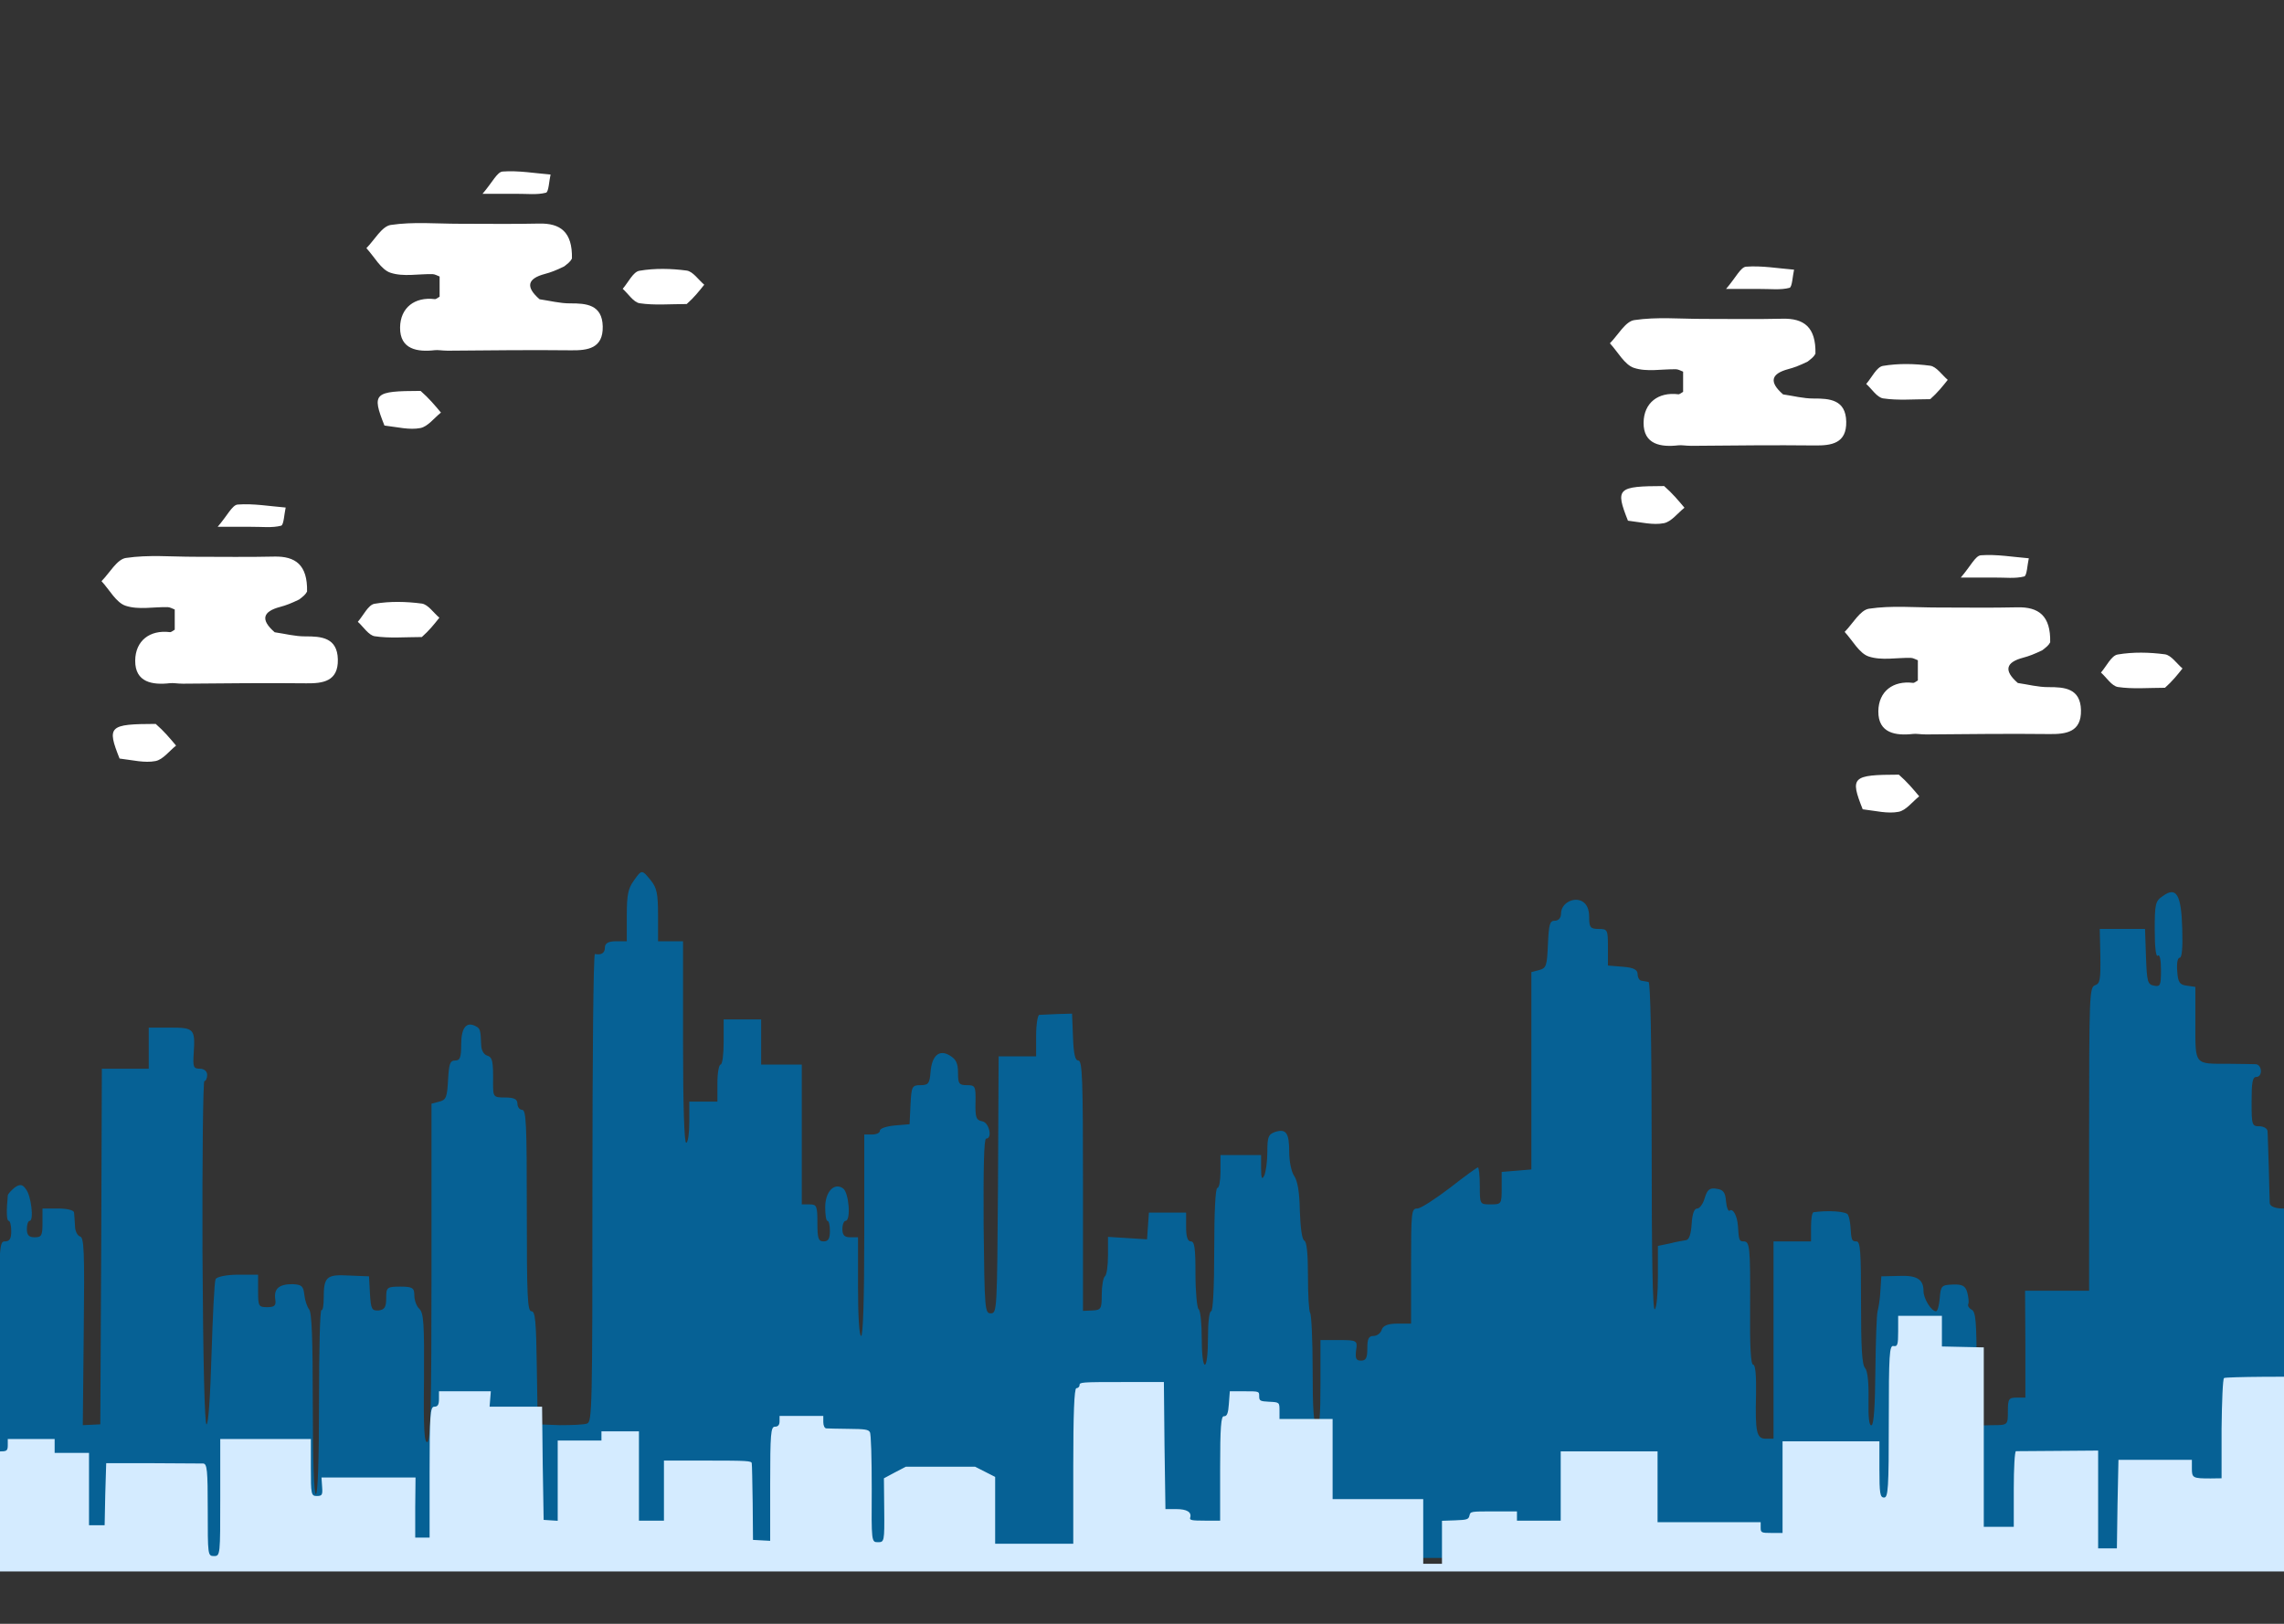 <svg width="1440" height="1024" viewBox="0 0 1440 1024" fill="none" xmlns="http://www.w3.org/2000/svg">
<rect x="0" y="0" width="1440" height="1024" fill="#333333" stroke="none"/>
<g clip-path="url(#clip0_46_42)">
<path d="M399.511 555.477C395.965 560.403 395.177 564.551 395.177 577.514V593.588H388.282C383.554 593.588 381.387 594.885 381.387 597.477C381.387 601.107 379.023 602.403 375.083 601.626C374.098 601.626 373.507 667.737 373.507 748.885C373.507 887.33 373.31 896.663 370.158 897.7C368.189 898.478 360.506 898.737 352.823 898.737L339.033 898.219L338.442 862.441C338.048 833.145 337.457 826.922 335.093 826.922C332.532 826.922 332.138 817.589 332.138 763.404C332.138 708.7 331.744 699.885 329.183 699.885C327.607 699.885 326.228 698.07 326.228 695.996C326.228 693.144 324.061 692.107 318.545 692.107C311.256 692.107 310.862 691.848 310.862 683.552C311.059 669.033 310.468 666.7 307.119 665.663C305.149 665.144 303.376 662.292 303.376 658.922C302.982 649.329 302.785 648.552 299.633 646.996C293.92 644.144 290.768 648.292 290.768 658.663C290.768 666.959 289.98 668.774 287.025 668.774C283.676 668.774 283.085 670.848 282.494 680.959C281.903 691.848 281.312 693.663 276.978 694.7L272.053 695.996V802.033C272.053 886.552 271.462 908.33 269.492 909.367C267.522 910.145 266.931 901.848 267.325 869.441C267.522 834.7 267.128 827.959 264.37 825.367C262.597 823.811 261.218 819.922 261.218 816.811C261.218 812.145 260.036 811.367 252.353 811.367C243.882 811.367 243.488 811.885 243.488 818.626C243.488 824.33 242.503 825.885 238.76 826.404C234.426 826.663 233.835 825.626 233.244 815.774L232.653 804.885L219.849 804.367C205.862 803.589 204.089 805.145 204.089 818.626C204.089 823.293 203.498 826.663 202.71 826.145C201.725 825.367 201.134 851.293 201.134 883.441C201.134 921.034 200.346 942.293 199.164 942.293C197.982 942.293 197.194 921.552 197.194 885.256C197.194 844.552 196.603 827.441 194.83 825.626C193.648 824.071 192.269 820.182 191.875 816.552C191.284 811.108 190.299 810.07 184.389 809.811C175.918 809.811 172.569 812.663 173.554 819.404C174.145 823.293 173.16 824.33 168.432 824.33C163.113 824.33 162.719 823.811 162.719 814.219V803.848H149.914C143.019 803.848 136.518 805.145 135.927 806.7C135.139 808.256 134.154 829.515 133.366 853.885C132.578 880.589 131.396 898.219 130.214 898.219C129.032 898.219 128.047 859.848 127.653 789.848C127.456 730.478 128.047 681.737 128.835 681.737C129.82 681.737 130.608 679.922 130.608 677.848C130.608 675.515 128.638 673.959 126.077 673.959C121.94 673.959 121.546 672.922 122.137 664.107C123.122 648.811 122.334 648.033 107.362 648.033H93.769V660.996V673.959H78.995H64.22L63.826 785.959L63.235 898.219L57.719 898.478L52.203 898.737L52.794 839.626C53.385 788.552 52.991 780.256 50.43 779.737C48.854 779.219 47.278 776.367 47.278 772.996C47.081 769.885 46.884 765.996 46.687 764.7C46.687 763.144 42.156 762.107 36.64 762.107H26.79V771.181C26.79 779.219 26.199 780.256 21.865 780.256C18.319 780.256 16.94 778.959 16.94 775.07C16.94 772.219 17.728 769.885 18.713 769.885C21.471 769.885 19.698 754.07 16.349 749.922C14.182 746.811 12.606 746.552 9.257 748.885C7.09 750.7 5.12 752.774 4.923 753.811C3.938 763.922 4.135 769.885 5.514 769.885C6.302 769.885 7.09 772.737 7.09 776.367C7.09 781.033 6.105 782.848 3.15 782.848C-0.79 782.848 -0.79 784.663 -0.79 882.663V982.478H728.105H1457V921.552C1457 888.108 1456.21 860.626 1455.42 860.626C1454.44 860.626 1453.85 842.996 1453.85 821.737C1454.05 786.219 1453.85 782.848 1450.7 782.848C1447.94 782.848 1447.15 780.515 1447.15 772.478V762.107H1439.27C1434.54 762.107 1431.19 760.811 1431 758.737C1431 757.181 1430.6 746.811 1430.41 736.181C1430.01 725.552 1429.81 715.181 1429.62 713.367C1429.62 711.811 1427.25 710.255 1424.5 710.255C1419.77 710.255 1419.57 709.478 1419.57 694.7C1419.57 682.515 1420.16 679.144 1422.53 679.144C1426.66 679.144 1426.27 671.366 1422.13 671.107C1420.16 671.107 1412.48 670.848 1404.8 670.848C1383.32 670.848 1384.11 671.885 1384.11 645.44V622.366L1378.79 621.589C1374.26 621.07 1373.08 619.514 1372.68 612.255C1372.29 607.589 1372.88 603.959 1374.26 603.959C1375.64 603.959 1376.23 597.737 1375.84 585.551C1375.25 564.033 1372.09 558.848 1363.62 565.07C1358.89 568.181 1358.5 569.996 1358.5 586.329C1358.5 597.737 1359.29 603.7 1360.47 602.663C1361.65 601.626 1362.44 605.255 1362.44 611.737C1362.44 621.329 1362.05 622.366 1358.11 621.589C1353.97 620.811 1353.58 619.255 1352.98 603.181L1352.39 585.811H1338.21H1323.83L1324.22 602.922C1324.42 617.7 1324.03 620.292 1320.87 621.329C1317.33 622.626 1317.13 627.292 1317.13 718.292V813.959H1297.04H1276.75L1276.94 847.663V881.367H1271.43C1266.5 881.367 1265.91 882.145 1265.91 889.923C1265.91 898.737 1265.91 898.737 1256.06 898.737L1246.21 898.997V863.219C1246.21 833.145 1245.62 827.182 1243.06 825.885C1241.48 825.108 1240.5 823.552 1240.89 822.515C1241.48 821.219 1241.09 818.108 1240.3 814.996C1239.12 810.848 1237.15 809.811 1231.04 810.07C1224.15 810.33 1223.56 810.848 1222.97 818.626C1222.57 823.293 1221.59 826.922 1220.6 826.922C1217.65 826.922 1212.72 818.885 1212.72 814.219C1212.72 806.7 1208.58 804.107 1196.96 804.626L1186.13 804.885L1185.54 813.959C1185.34 818.885 1184.35 824.848 1183.76 826.922C1183.17 828.996 1182.58 845.848 1182.38 864.256C1182.19 886.293 1181.4 898.219 1180.02 898.737C1178.44 899.515 1177.85 894.071 1178.05 882.663C1178.25 871.515 1177.46 864.515 1175.88 862.7C1173.91 860.626 1173.32 849.737 1173.32 821.478C1173.32 788.811 1172.93 782.848 1170.37 782.848C1167.41 782.848 1167.22 782.07 1166.62 772.996C1166.43 770.663 1165.84 767.293 1165.05 765.996C1164.06 763.922 1152.64 763.144 1143.38 764.441C1142.39 764.7 1141.8 768.848 1141.8 773.774V782.848H1129.98H1118.16V845.071V907.293H1113.43C1107.52 907.293 1106.54 903.663 1107.13 879.293C1107.33 867.367 1106.74 860.626 1105.36 860.626C1103.78 860.626 1103.19 848.959 1103.39 824.848C1103.58 785.959 1103.19 782.848 1099.25 782.848C1096.49 782.848 1096.3 782.07 1095.7 772.996C1095.31 766.774 1092.55 761.848 1090.58 763.404C1089.6 764.181 1088.61 761.589 1088.22 757.7C1087.82 751.996 1086.45 750.181 1082.31 749.663C1077.97 748.885 1076.4 750.181 1074.82 755.367C1073.84 758.996 1071.67 762.107 1070.09 762.107C1068.12 762.107 1066.94 765.478 1066.55 771.7C1066.15 778.182 1064.97 781.811 1063 782.07C1061.43 782.33 1056.7 783.107 1052.76 784.144L1045.27 785.7V804.885C1045.27 815.515 1044.48 824.848 1043.3 825.626C1041.92 826.663 1041.33 791.922 1041.33 723.478C1041.33 656.07 1040.54 619.514 1039.36 619.255C1038.38 618.996 1036.21 618.737 1035.03 618.477C1033.65 618.477 1032.47 616.403 1032.47 614.329C1032.47 611.477 1029.91 610.181 1023.21 609.663L1013.75 608.885V597.218C1013.75 586.329 1013.56 585.811 1007.84 585.811C1002.72 585.811 1001.93 584.774 1001.93 578.551C1001.93 573.366 1000.55 570.255 997.599 568.44C992.083 565.329 984.203 569.737 984.203 575.959C984.203 578.811 982.627 580.626 980.263 580.626C977.111 580.626 976.52 582.7 975.929 595.403C975.338 609.144 974.944 610.44 970.413 611.737L965.488 613.033V675.255V737.478L956.229 738.255L946.774 739.033V749.404C946.774 759.256 946.577 759.515 939.879 759.515C932.984 759.515 932.984 759.515 932.984 747.848C932.984 741.367 932.393 736.181 931.802 736.181C931.211 736.181 923.331 741.885 914.072 749.144C904.813 756.144 895.751 762.107 893.584 762.107C889.841 762.107 889.644 763.922 889.644 798.404V834.7H880.976C875.066 834.7 871.914 835.996 871.126 838.589C870.535 840.663 868.171 842.478 866.004 842.478C862.852 842.478 862.064 844.293 862.064 850.256C862.064 856.219 861.276 858.034 858.124 858.034C854.972 858.034 854.381 856.737 854.972 851.552C855.957 845.33 855.563 845.071 844.137 845.071H832.514V872.552C832.514 893.293 831.923 899.774 830.15 898.737C828.18 897.96 827.589 888.626 827.589 863.737C827.589 845.071 826.801 828.996 826.013 827.959C825.225 826.922 824.634 816.552 824.634 804.626C824.634 790.367 823.846 782.848 822.27 782.33C820.891 781.552 819.906 774.552 819.512 763.663C819.315 751.996 818.133 744.737 815.966 741.626C814.193 739.033 812.814 732.552 812.814 726.33C812.814 714.404 810.844 711.552 803.753 713.885C799.616 715.441 799.025 716.996 799.025 726.589C799.025 732.552 798.04 739.293 797.055 741.367C795.676 744.218 795.085 743.181 795.085 736.7V728.404H782.28H769.475V738.774C769.475 744.478 768.687 749.144 767.505 749.144C766.323 749.144 765.535 763.922 765.535 788.033C765.535 812.145 764.747 826.922 763.565 826.922C762.383 826.922 761.595 834.182 761.595 843.774C761.595 853.367 760.807 860.626 759.625 860.626C758.443 860.626 757.655 853.367 757.655 844.034C757.655 834.7 756.867 826.404 755.685 825.626C754.7 824.848 753.715 814.737 753.715 803.33C753.715 786.737 753.124 782.848 750.76 782.848C748.79 782.848 747.805 779.996 747.805 773.774V764.7H736.182H724.362L723.771 772.996L723.18 781.552L710.966 780.774L698.555 779.996V791.663C698.555 798.145 697.767 804.107 696.585 804.885C695.6 805.663 694.615 810.848 694.615 816.293C694.615 825.367 694.221 826.145 688.705 826.404L682.795 826.663V747.589C682.795 680.441 682.401 668.774 679.84 668.774C677.87 668.774 676.885 664.885 676.491 653.996L675.9 639.218L666.641 639.477C661.323 639.737 656.398 639.996 655.216 639.996C654.231 640.255 653.246 645.959 653.246 653.218V666.181H641.426H629.606L629.212 747.07C628.621 826.145 628.621 828.219 624.681 828.219C620.938 828.219 620.741 826.145 620.15 772.996C619.953 736.959 620.347 718.033 621.726 718.033C625.863 718.033 623.696 707.922 619.362 707.144C615.422 706.367 614.831 704.811 615.028 695.218C615.225 684.848 614.831 684.329 609.512 684.329C604.587 684.329 603.996 683.292 603.996 676.552C603.996 670.589 602.814 667.996 598.874 665.663C592.176 661.515 587.448 665.663 586.66 676.292C586.069 683.292 585.281 684.329 580.356 684.329C575.037 684.329 574.643 685.107 574.052 696.515L573.461 708.959L564.202 709.737C558.883 710.255 554.746 711.552 554.746 713.107C554.746 714.404 552.579 715.441 549.821 715.441H544.896V778.959C544.896 819.663 544.108 842.478 542.926 842.478C541.744 842.478 540.956 830.293 540.956 811.367V780.256H536.031C532.485 780.256 531.106 778.959 531.106 775.07C531.106 772.219 532.091 769.885 533.076 769.885C536.622 769.885 535.243 751.996 531.5 749.404C525.984 745.515 520.271 751.478 520.271 761.33C520.271 765.996 520.862 769.885 521.65 769.885C522.635 769.885 523.226 772.737 523.226 776.367C523.226 781.033 522.241 782.848 519.286 782.848C515.937 782.848 515.347 781.033 515.347 771.181C515.347 760.552 514.953 759.515 510.422 759.515H505.497V715.441V671.366H492.692H479.887V657.107V642.848H468.067H456.247V657.107C456.247 664.885 455.459 671.366 454.277 671.366C453.292 671.366 452.307 676.552 452.307 683.033V694.7H443.442H434.577V707.663C434.577 714.663 433.789 720.626 432.607 720.626C431.425 720.626 430.637 697.811 430.637 657.107V593.588H422.757H414.877V577.255C414.877 563.514 414.089 559.885 410.346 555.218C404.633 548.218 404.633 548.218 399.511 555.477Z" fill="#066195"/>
<path d="M1224.32 839.496V849.11L1237.52 849.402L1250.72 849.693V906.213V962.831H1260.18H1269.63V939.038C1269.63 925.928 1270.22 915.245 1271.01 915.148C1272 915.148 1283.82 915.051 1297.8 914.954L1322.82 914.759V945.545V976.427H1328.73H1334.64L1335.04 948.555L1335.63 920.586H1358.68H1381.92V926.025C1381.92 932.046 1382.51 932.337 1393.74 932.337L1400.64 932.24V900.969C1400.83 883.78 1401.42 869.407 1402.21 869.019C1402.8 868.63 1413.64 868.339 1426.25 868.242L1448.9 868.145V929.521V990.994H720.006H-8.889V974.97C-8.889 961.374 -8.495 958.946 -5.934 958.946C-3.373 958.946 -2.979 955.839 -2.979 937.096C-2.979 915.925 -2.782 915.245 0.961 915.245C4.31 915.245 4.901 914.565 4.901 911.36V907.476H19.676H34.451V911.846V916.216H45.286H56.121V939.038V961.86H61.046H65.971L66.365 942.243L66.956 922.723H95.914C112.068 922.82 126.449 922.917 128.025 922.917C130.586 923.014 130.98 926.899 130.98 952.148C130.98 980.603 130.98 981.282 134.92 981.282C138.86 981.282 138.86 980.603 138.86 944.379V907.476H167.425H195.99V925.442C195.99 942.437 196.187 943.408 199.733 943.408C203.082 943.408 203.476 942.728 203.082 937.581L202.688 931.754H232.434H261.984L261.787 950.692V969.629H266.318H270.849V928.355C270.849 892.326 271.243 887.082 273.804 887.082C275.971 887.082 276.759 885.917 276.759 882.226V877.371H293.11H309.461L309.067 882.226L308.673 887.082H325.221H341.769L342.163 922.723L342.754 958.461L347.088 958.752L351.619 959.043V933.794V908.447H365.409H379.198V905.534V902.62H391.018H402.838V930.783V958.946H410.718H418.598V940.009V921.072H446.178C471 921.072 473.758 921.266 473.955 922.723C474.152 923.694 474.349 934.959 474.546 947.778L474.743 971.086L480.062 971.377L485.578 971.668V935.736C485.578 904.368 485.972 899.707 488.533 899.707C490.503 899.707 491.488 898.638 491.488 896.308V892.909H505.278H519.067V896.793C519.067 898.93 519.855 900.775 521.037 900.775C522.022 900.872 528.523 900.969 535.024 901.066C545.268 901.163 547.435 901.455 548.42 903.106C549.208 904.174 549.602 920.198 549.602 938.747C549.405 972.348 549.405 972.542 553.542 972.542C557.482 972.542 557.679 972.154 557.482 952.343L557.285 932.24L564.18 928.55L571.075 924.956H592.942H614.809L621.113 928.161L627.417 931.366V952.44V973.513H652.042H676.666V924.471C676.666 892.423 677.257 875.428 678.636 875.428C679.621 875.428 680.606 874.554 680.606 873.486C680.606 871.641 681.985 871.544 707.201 871.544H733.796L734.19 911.555L734.781 951.663H741.479C748.374 951.663 751.526 953.605 750.344 957.198C749.95 958.655 751.526 958.946 759.603 958.946H769.256V925.928C769.256 899.998 769.847 893.006 771.62 893.103C773.59 893.297 774.378 891.161 774.772 885.334L775.363 877.371H784.622C793.881 877.371 793.881 877.371 793.881 880.478C793.881 883.392 794.472 883.683 800.185 883.974C806.686 884.266 806.686 884.363 806.686 889.607V894.851H823.43H840.175V920.101V945.35H868.74H897.305V965.744V986.138H903.215H909.125V972.639V959.043L917.399 958.752C925.082 958.461 925.87 958.169 926.461 955.742C927.052 953.119 927.249 953.119 941.827 953.119H956.404V956.033V958.946H970.194H983.984V937.096V915.245H1014.52H1045.05V937.581V959.917H1077.56H1110.06V963.316C1110.06 966.521 1110.46 966.715 1116.96 966.715H1123.85V937.775V908.933H1154.39H1184.92V926.607C1184.92 941.757 1185.32 944.379 1187.88 944.379C1190.44 944.379 1190.83 938.358 1190.83 896.308C1190.83 854.063 1191.23 848.333 1193.79 848.819C1196.35 849.305 1196.74 847.945 1196.74 839.593V829.785H1210.53H1224.32V839.496Z" fill="#D4EBFF"/>
<path d="M1272.19 430.718C1278.6 431.643 1285.02 433.346 1291.43 433.314C1301.57 433.263 1311.68 434.019 1312 447.837C1312.33 461.758 1302.51 463.025 1292.16 462.91C1266.74 462.625 1241.3 462.925 1214.31 463.147C1210.54 463.126 1208.29 462.583 1206.11 462.834C1195.33 464.076 1184.08 462.469 1184.24 448.52C1184.39 435.947 1193.55 429.064 1206.13 430.636C1206.97 430.742 1207.94 429.749 1209.16 429.099C1209.16 425.056 1209.16 420.901 1209.16 416.372C1207.74 415.867 1206.23 414.899 1204.71 414.867C1195.8 414.676 1186.33 416.705 1178.16 413.992C1172.22 412.016 1167.99 403.878 1163 398.488C1168.09 393.379 1172.73 384.704 1178.36 383.861C1192.58 381.731 1207.24 383.119 1221.72 383.108C1238.42 383.094 1255.14 383.388 1271.84 382.99C1285.21 382.672 1292.97 388.181 1292.59 405.06C1291.47 407.117 1290.35 407.893 1287.69 410.008C1282.63 412.487 1279.16 413.796 1275.6 414.736C1264.63 417.631 1263.07 422.787 1272.19 430.718Z" fill="white"/>
<path d="M1197.17 488.515C1202.36 493.038 1206.18 497.609 1210.01 502.18C1205.71 505.591 1201.74 511.02 1197.04 511.934C1190.18 513.267 1182.79 511.355 1174.38 510.355C1166.27 489.929 1167.68 488.598 1197.17 488.515Z" fill="white"/>
<path d="M1256.78 364.21C1250.49 364.214 1245.68 364.214 1236.22 364.214C1242.37 357.095 1245.41 350.435 1248.86 350.177C1258.86 349.428 1269.02 351.249 1279.11 352.062C1278.19 356.064 1277.93 363.075 1276.24 363.518C1270.52 365.008 1264.29 364.159 1256.78 364.21Z" fill="white"/>
<path d="M1364.95 433.724C1354.08 433.753 1344.54 434.619 1335.29 433.236C1331.42 432.657 1328.15 427.305 1324.6 424.122C1328.07 420.152 1331.15 413.43 1335.1 412.754C1344.84 411.088 1355.06 411.323 1364.89 412.62C1368.87 413.145 1372.31 418.427 1376 421.544C1372.8 425.58 1369.6 429.617 1364.95 433.724Z" fill="white"/>
<path d="M173.186 398.718C179.6 399.643 186.017 401.346 192.426 401.314C202.568 401.263 212.682 402.019 213.004 415.837C213.328 429.758 203.508 431.025 193.162 430.91C167.736 430.625 142.304 430.925 115.315 431.147C111.538 431.126 109.286 430.583 107.111 430.834C96.332 432.076 85.079 430.469 85.241 416.52C85.386 403.947 94.548 397.064 107.127 398.636C107.974 398.742 108.937 397.749 110.164 397.099C110.164 393.056 110.164 388.901 110.164 384.372C108.737 383.867 107.23 382.899 105.707 382.867C96.799 382.676 87.329 384.705 79.164 381.992C73.218 380.016 68.993 371.878 64 366.488C69.091 361.379 73.733 352.704 79.362 351.861C93.577 349.731 108.235 351.119 122.716 351.108C139.425 351.094 156.14 351.388 172.84 350.99C186.208 350.672 193.973 356.181 193.595 373.06C192.474 375.117 191.353 375.893 188.689 378.008C183.632 380.487 180.155 381.796 176.596 382.736C165.629 385.631 164.065 390.787 173.186 398.718Z" fill="white"/>
<path d="M98.166 456.515C103.36 461.038 107.183 465.609 111.005 470.18C106.71 473.591 102.744 479.02 98.041 479.934C91.181 481.267 83.79 479.355 75.381 478.355C67.266 457.929 68.68 456.598 98.166 456.515Z" fill="white"/>
<path d="M157.776 332.21C151.487 332.214 146.68 332.214 137.221 332.214C143.371 325.095 146.414 318.435 149.86 318.177C159.858 317.428 170.018 319.249 180.115 320.062C179.195 324.064 178.935 331.075 177.235 331.518C171.519 333.008 165.291 332.159 157.776 332.21Z" fill="white"/>
<path d="M265.952 401.724C255.081 401.753 245.545 402.619 236.292 401.236C232.419 400.657 229.146 395.305 225.599 392.122C229.074 388.152 232.153 381.43 236.103 380.754C245.835 379.088 256.065 379.323 265.891 380.62C269.866 381.145 273.313 386.427 277 389.544C273.801 393.58 270.602 397.617 265.952 401.724Z" fill="white"/>
<path d="M340.186 188.718C346.6 189.643 353.017 191.346 359.426 191.314C369.568 191.263 379.682 192.019 380.004 205.837C380.328 219.758 370.508 221.025 360.162 220.91C334.736 220.625 309.304 220.925 282.315 221.147C278.538 221.126 276.286 220.583 274.111 220.834C263.332 222.076 252.079 220.469 252.241 206.52C252.386 193.947 261.548 187.064 274.127 188.636C274.974 188.742 275.937 187.749 277.164 187.099C277.164 183.056 277.164 178.901 277.164 174.372C275.737 173.867 274.23 172.899 272.707 172.867C263.8 172.676 254.329 174.705 246.164 171.992C240.217 170.016 235.993 161.878 231 156.488C236.091 151.379 240.733 142.704 246.362 141.861C260.577 139.731 275.235 141.119 289.716 141.108C306.425 141.094 323.14 141.388 339.84 140.99C353.208 140.672 360.973 146.181 360.595 163.06C359.474 165.117 358.353 165.893 355.689 168.008C350.632 170.487 347.155 171.796 343.596 172.736C332.629 175.631 331.065 180.787 340.186 188.718Z" fill="white"/>
<path d="M265.166 246.515C270.36 251.038 274.183 255.609 278.005 260.18C273.71 263.591 269.744 269.02 265.041 269.934C258.181 271.267 250.79 269.355 242.381 268.355C234.266 247.929 235.68 246.598 265.166 246.515Z" fill="white"/>
<path d="M324.776 122.21C318.487 122.214 313.68 122.214 304.221 122.214C310.371 115.095 313.414 108.435 316.86 108.177C326.858 107.428 337.018 109.249 347.115 110.062C346.195 114.064 345.935 121.075 344.235 121.518C338.519 123.008 332.291 122.159 324.776 122.21Z" fill="white"/>
<path d="M432.952 191.724C422.081 191.753 412.545 192.619 403.292 191.236C399.419 190.657 396.146 185.305 392.599 182.122C396.074 178.152 399.153 171.43 403.103 170.754C412.835 169.088 423.065 169.323 432.891 170.62C436.866 171.145 440.313 176.427 444 179.544C440.801 183.58 437.602 187.617 432.952 191.724Z" fill="white"/>
<path d="M1124.19 248.718C1130.6 249.643 1137.02 251.346 1143.43 251.314C1153.57 251.263 1163.68 252.019 1164 265.837C1164.33 279.758 1154.51 281.025 1144.16 280.91C1118.74 280.625 1093.3 280.925 1066.31 281.147C1062.54 281.126 1060.29 280.583 1058.11 280.834C1047.33 282.076 1036.08 280.469 1036.24 266.52C1036.39 253.947 1045.55 247.064 1058.13 248.636C1058.97 248.742 1059.94 247.749 1061.16 247.099C1061.16 243.056 1061.16 238.901 1061.16 234.372C1059.74 233.867 1058.23 232.899 1056.71 232.867C1047.8 232.676 1038.33 234.705 1030.16 231.992C1024.22 230.016 1019.99 221.878 1015 216.488C1020.09 211.379 1024.73 202.704 1030.36 201.861C1044.58 199.731 1059.24 201.119 1073.72 201.108C1090.42 201.094 1107.14 201.388 1123.84 200.99C1137.21 200.672 1144.97 206.181 1144.59 223.06C1143.47 225.117 1142.35 225.893 1139.69 228.008C1134.63 230.487 1131.16 231.796 1127.6 232.736C1116.63 235.631 1115.07 240.787 1124.19 248.718Z" fill="white"/>
<path d="M1049.17 306.515C1054.36 311.038 1058.18 315.609 1062.01 320.18C1057.71 323.591 1053.74 329.02 1049.04 329.934C1042.18 331.267 1034.79 329.355 1026.38 328.355C1018.27 307.929 1019.68 306.598 1049.17 306.515Z" fill="white"/>
<path d="M1108.78 182.21C1102.49 182.214 1097.68 182.214 1088.22 182.214C1094.37 175.095 1097.41 168.435 1100.86 168.177C1110.86 167.428 1121.02 169.249 1131.11 170.062C1130.19 174.064 1129.93 181.075 1128.23 181.518C1122.52 183.008 1116.29 182.159 1108.78 182.21Z" fill="white"/>
<path d="M1216.95 251.724C1206.08 251.753 1196.54 252.619 1187.29 251.236C1183.42 250.657 1180.15 245.305 1176.6 242.122C1180.07 238.152 1183.15 231.43 1187.1 230.754C1196.84 229.088 1207.06 229.323 1216.89 230.62C1220.87 231.145 1224.31 236.427 1228 239.544C1224.8 243.58 1221.6 247.617 1216.95 251.724Z" fill="white"/>
</g>
<defs>
<clipPath id="clip0_46_42">
<rect width="1440" height="1024" fill="white"/>
</clipPath>
</defs>
</svg>

